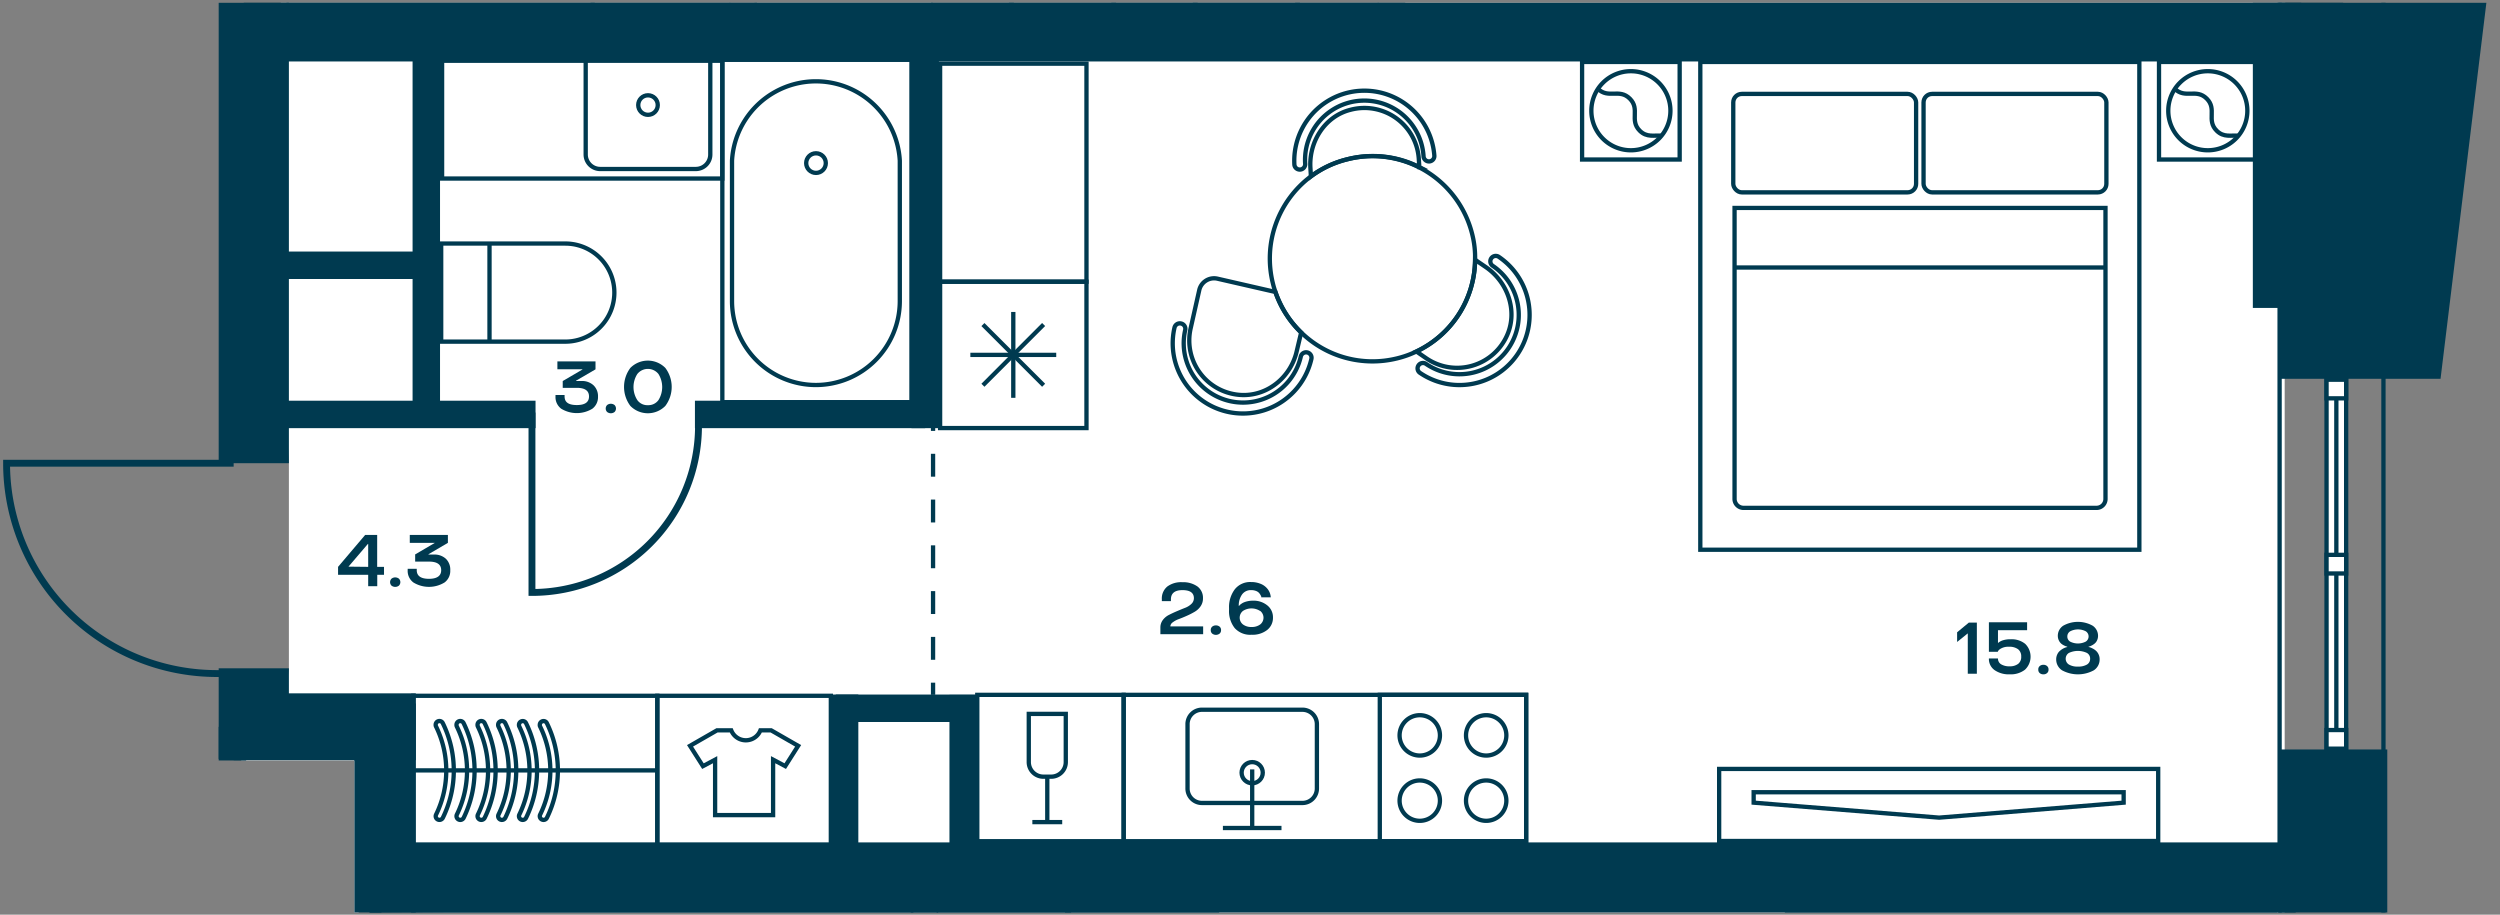 <svg id="Слой_1" data-name="Слой 1" xmlns="http://www.w3.org/2000/svg" xmlns:xlink="http://www.w3.org/1999/xlink" viewBox="0 0 581.1 212.6"><rect x="0" y="0" width="581.1" height="212.6" fill="#808080" stroke="none"/><defs><clipPath id="clip-path"><polygon points="0 0.65 0 176.77 82.38 176.77 82.38 212.1 580.82 212.1 580.82 0.65 0 0.65" fill="none"/></clipPath></defs><path d="M86.43,212.1H531.05v-2.85ZM56.07,176.77h26.3V212.1h1V174.5l-27.27-1.26Z" fill="#fff"/><polygon points="61.05 6.25 67.15 107.67 67.15 155.34 65.39 168.45 87.55 172.25 89.25 203.83 531.05 198.57 531.05 5.08 61.05 6.25" fill="#fff"/><polygon points="65.27 0.65 65.05 5 531.22 4.17 531.19 0.65 65.27 0.65" fill="#fff"/><g clip-path="url(#clip-path)"><rect x="-561.43" y="-447.32" width="1115.44" height="2194.74" fill="none" stroke="#003a50" stroke-miterlimit="10"/><polygon points="-536.61 638.67 -536.61 1724.47 529.87 1724.47 529.87 -422.87 -536.61 -423.02 -536.61 569.89 -536.61 638.67" fill="none" stroke="#003a50" stroke-miterlimit="10"/></g><rect x="540.78" y="88.26" width="4.56" height="85.76" fill="#fff"/><rect x="540.78" y="88.26" width="4.56" height="85.76" fill="none" stroke="#003a50" stroke-miterlimit="10"/><line x1="543.06" y1="174.02" x2="543.06" y2="88.26" fill="none" stroke="#003a50" stroke-miterlimit="10"/><rect x="540.78" y="169.69" width="4.56" height="4.33" fill="#fff"/><rect x="540.78" y="169.69" width="4.56" height="4.33" fill="none" stroke="#003a50" stroke-miterlimit="10"/><rect x="540.78" y="88.26" width="4.56" height="4.33" fill="#fff"/><rect x="540.78" y="88.26" width="4.56" height="4.33" fill="none" stroke="#003a50" stroke-miterlimit="10"/><rect x="540.78" y="128.97" width="4.56" height="4.33" fill="#fff"/><rect x="540.78" y="128.97" width="4.56" height="4.33" fill="none" stroke="#003a50" stroke-miterlimit="10"/><g clip-path="url(#clip-path)"><rect x="248.05" y="212.12" width="34.83" height="30.54" fill="none" stroke="#003a50" stroke-miterlimit="10"/><rect x="96.07" y="212.37" width="115.74" height="29.57" fill="none" stroke="#003a50" stroke-miterlimit="10"/><rect x="218.21" y="212.37" width="30.26" height="30.26" fill="none" stroke="#003a50" stroke-miterlimit="10"/></g><rect x="152.78" y="161.73" width="40.34" height="34.69" fill="none" stroke="#003a50" stroke-miterlimit="10"/><g clip-path="url(#clip-path)"><path d="M179.25,169.76h-2.5a3.64,3.64,0,0,1-6.78,0h-3.31l-6.27,3.6,3,4.72,2.83-1.5v12.88H179.7V176.58l2.82,1.5,3-4.72Z" fill="none" stroke="#003a50" stroke-miterlimit="10"/></g><rect x="96.07" y="161.73" width="56.72" height="34.69" fill="none" stroke="#003a50" stroke-miterlimit="10"/><g clip-path="url(#clip-path)"><path d="M111,168.48a.87.87,0,0,1,1.66-.38,25.09,25.09,0,0,1,0,22,.89.89,0,0,1-1.17.39.87.87,0,0,1-.4-1.16,23.29,23.29,0,0,0,0-20.43A.85.85,0,0,1,111,168.48Z" fill="none" stroke="#003a50" stroke-miterlimit="10"/><path d="M115.79,168.48a.87.87,0,0,1,1.66-.38,25.09,25.09,0,0,1,0,22,.89.89,0,0,1-1.17.39.87.87,0,0,1-.4-1.16,23.29,23.29,0,0,0,0-20.43A.85.85,0,0,1,115.79,168.48Z" fill="none" stroke="#003a50" stroke-miterlimit="10"/><path d="M120.63,168.48a.87.87,0,0,1,.49-.78.85.85,0,0,1,1.16.4,25,25,0,0,1,0,22,.87.87,0,0,1-1.16.39.86.86,0,0,1-.4-1.16,23.29,23.29,0,0,0,0-20.43A.85.85,0,0,1,120.63,168.48Z" fill="none" stroke="#003a50" stroke-miterlimit="10"/><path d="M125.47,168.48a.88.88,0,0,1,.48-.78.86.86,0,0,1,1.17.4,25,25,0,0,1,0,22,.87.87,0,0,1-1.16.39.86.86,0,0,1-.4-1.16,23.29,23.29,0,0,0,0-20.43A.73.73,0,0,1,125.47,168.48Z" fill="none" stroke="#003a50" stroke-miterlimit="10"/><path d="M106.11,168.48a.87.87,0,0,1,1.66-.38,25.09,25.09,0,0,1,0,22,.88.88,0,0,1-1.17.39.87.87,0,0,1-.4-1.16,23.29,23.29,0,0,0,0-20.43A.85.85,0,0,1,106.11,168.48Z" fill="none" stroke="#003a50" stroke-miterlimit="10"/><path d="M101.27,168.48a.87.87,0,0,1,1.66-.38,25,25,0,0,1,0,22,.88.88,0,0,1-1.16.39.85.85,0,0,1-.4-1.16,23.29,23.29,0,0,0,0-20.43A.75.75,0,0,1,101.27,168.48Z" fill="none" stroke="#003a50" stroke-miterlimit="10"/></g><line x1="96.07" y1="179.07" x2="152.79" y2="179.07" fill="none" stroke="#003a50" stroke-miterlimit="10"/><rect x="227.16" y="161.51" width="34.02" height="34.02" fill="none" stroke="#003a50" stroke-miterlimit="10"/><line x1="243.43" y1="180.53" x2="243.43" y2="191.09" fill="none" stroke="#003a50" stroke-miterlimit="10"/><g clip-path="url(#clip-path)"><path d="M244.34,180.53h-1.82a3.39,3.39,0,0,1-3.39-3.39v-11.2h8.6v11.2A3.39,3.39,0,0,1,244.34,180.53Z" fill="none" stroke="#003a50" stroke-miterlimit="10"/></g><line x1="239.96" y1="191.09" x2="246.9" y2="191.09" fill="none" stroke="#003a50" stroke-miterlimit="10"/><rect x="320.72" y="161.51" width="34.02" height="34.02" fill="none" stroke="#003a50" stroke-miterlimit="10"/><g clip-path="url(#clip-path)"><path d="M350.14,186.1a4.69,4.69,0,1,1-4.69-4.69A4.69,4.69,0,0,1,350.14,186.1Z" fill="none" stroke="#003a50" stroke-miterlimit="10"/><path d="M334.7,186.1a4.69,4.69,0,1,1-4.69-4.69A4.69,4.69,0,0,1,334.7,186.1Z" fill="none" stroke="#003a50" stroke-miterlimit="10"/><path d="M350.14,170.93a4.69,4.69,0,1,1-4.69-4.69A4.69,4.69,0,0,1,350.14,170.93Z" fill="none" stroke="#003a50" stroke-miterlimit="10"/><path d="M334.7,170.93a4.69,4.69,0,1,1-4.69-4.69A4.69,4.69,0,0,1,334.7,170.93Z" fill="none" stroke="#003a50" stroke-miterlimit="10"/><path d="M302.74,186.64H279.39a3.35,3.35,0,0,1-3.36-3.36V168.33a3.35,3.35,0,0,1,3.36-3.36h23.35a3.36,3.36,0,0,1,3.36,3.36v14.95A3.36,3.36,0,0,1,302.74,186.64Z" fill="none" stroke="#003a50" stroke-miterlimit="10"/><circle cx="291.06" cy="179.6" r="2.46" fill="none" stroke="#003a50" stroke-miterlimit="10"/></g><line x1="291.06" y1="178.84" x2="291.06" y2="192.46" fill="none" stroke="#003a50" stroke-miterlimit="10"/><line x1="284.25" y1="192.46" x2="297.87" y2="192.46" fill="none" stroke="#003a50" stroke-miterlimit="10"/><rect x="261.19" y="161.51" width="93.55" height="34.02" fill="none" stroke="#003a50" stroke-miterlimit="10"/><rect x="399.6" y="178.73" width="102.05" height="16.75" fill="none" stroke="#003a50" stroke-miterlimit="10"/><polygon points="493.62 186.57 450.73 190.05 407.62 186.57 407.62 184.15 493.62 184.15 493.62 186.57" fill="none" stroke="#003a50" stroke-miterlimit="10"/><g clip-path="url(#clip-path)"><path d="M274.55,75.2a1.26,1.26,0,0,1,.94,1.51,13.78,13.78,0,1,0,26.87,6.16,1.26,1.26,0,0,1,2.46.57A16.3,16.3,0,0,1,273,76.15,1.27,1.27,0,0,1,274.55,75.2Z" fill="none" stroke="#003a50" stroke-miterlimit="10"/><path d="M329.72,84.92a1.26,1.26,0,0,1,1.75-.33A13.78,13.78,0,1,0,347,61.81a1.26,1.26,0,1,1,1.42-2.08,16.3,16.3,0,0,1-18.36,26.94A1.25,1.25,0,0,1,329.72,84.92Z" fill="none" stroke="#003a50" stroke-miterlimit="10"/><path d="M332.22,37.52a1.26,1.26,0,0,1-1.33-1.18A13.78,13.78,0,1,0,303.37,38a1.26,1.26,0,1,1-2.51.16,16.3,16.3,0,0,1,32.54-1.94A1.25,1.25,0,0,1,332.22,37.52Z" fill="none" stroke="#003a50" stroke-miterlimit="10"/><path d="M288.75,91.82a12.69,12.69,0,0,1-12-15.48l2-8.88A3.53,3.53,0,0,1,283,64.78l13.44,3.08a23.73,23.73,0,0,0,6,9.44l-1,4.2C300.15,87.46,294.87,92,288.75,91.82Z" fill="none" stroke="#003a50" stroke-miterlimit="10"/><path d="M331.55,83.3l-2.32-1.6a23.81,23.81,0,0,0,13.64-21.32l2.52,1.72c5,3.44,7.4,10,5,15.64A12.7,12.7,0,0,1,331.55,83.3Z" fill="none" stroke="#003a50" stroke-miterlimit="10"/><path d="M304.71,41l-.12-2c-.36-6.12,3.4-12,9.32-13.48a12.66,12.66,0,0,1,15.88,11.48l.12,1.84A23.93,23.93,0,0,0,313.27,37,23.5,23.5,0,0,0,304.71,41Z" fill="none" stroke="#003a50" stroke-miterlimit="10"/><path d="M302.47,77.3a23.73,23.73,0,0,1-6-9.44,16.51,16.51,0,0,1-.6-2A23.85,23.85,0,0,1,304.71,41a23.5,23.5,0,0,1,8.56-4,23.87,23.87,0,0,1,28.92,17.4,22.12,22.12,0,0,1,.68,6A23.81,23.81,0,0,1,329.23,81.7a22.85,22.85,0,0,1-4.48,1.6A23.8,23.8,0,0,1,302.47,77.3Z" fill="none" stroke="#003a50" stroke-miterlimit="10"/><rect x="216.9" y="-24.78" width="103.02" height="25.39" fill="none" stroke="#003a50" stroke-miterlimit="10"/><rect x="234.75" y="-22.72" width="24.4" height="25.04" rx="2.83" fill="none" stroke="#003a50" stroke-miterlimit="10"/><rect x="277.48" y="-22.72" width="24.4" height="25.04" rx="2.83" fill="none" stroke="#003a50" stroke-miterlimit="10"/></g><rect x="167.9" y="13.9" width="43.96" height="79.58" fill="none" stroke="#003a50" stroke-miterlimit="10"/><g clip-path="url(#clip-path)"><path d="M189.67,89.49h0A19.52,19.52,0,0,1,170.15,70V37.35a19.53,19.53,0,0,1,39,0V70A19.52,19.52,0,0,1,189.67,89.49Z" fill="none" stroke="#003a50" stroke-miterlimit="10"/><circle cx="189.67" cy="37.91" r="2.28" fill="none" stroke="#003a50" stroke-miterlimit="10"/></g><rect x="102.76" y="14.12" width="65.14" height="27.38" fill="none" stroke="#003a50" stroke-miterlimit="10"/><rect x="218.52" y="14.8" width="34.02" height="50.68" fill="none" stroke="#003a50" stroke-miterlimit="10"/><g clip-path="url(#clip-path)"><path d="M131.4,79.41H102.55V56.61H131.4a11.4,11.4,0,1,1,0,22.8Z" fill="none" stroke="#003a50" stroke-miterlimit="10"/></g><line x1="113.78" y1="56.61" x2="113.78" y2="79.41" fill="none" stroke="#003a50" stroke-miterlimit="10"/><g clip-path="url(#clip-path)"><path d="M136.14,35.92v-23a3.37,3.37,0,0,1,3.36-3.36h22.25a3.36,3.36,0,0,1,3.35,3.36v23a3.36,3.36,0,0,1-3.35,3.36H139.5A3.37,3.37,0,0,1,136.14,35.92Z" fill="none" stroke="#003a50" stroke-miterlimit="10"/><circle cx="150.62" cy="24.42" r="2.27" fill="none" stroke="#003a50" stroke-miterlimit="10"/></g><rect x="218.52" y="65.48" width="34.02" height="34.02" fill="none" stroke="#003a50" stroke-miterlimit="10"/><line x1="235.53" y1="92.47" x2="235.53" y2="72.51" fill="none" stroke="#003a50" stroke-miterlimit="10"/><line x1="245.51" y1="82.49" x2="225.55" y2="82.49" fill="none" stroke="#003a50" stroke-miterlimit="10"/><line x1="242.58" y1="89.55" x2="228.47" y2="75.44" fill="none" stroke="#003a50" stroke-miterlimit="10"/><line x1="242.58" y1="75.43" x2="228.47" y2="89.55" fill="none" stroke="#003a50" stroke-miterlimit="10"/><g clip-path="url(#clip-path)"><rect x="500.69" y="-22.57" width="22.68" height="22.68" fill="none" stroke="#003a50" stroke-miterlimit="10"/><rect x="366.59" y="-22.57" width="22.68" height="22.68" fill="none" stroke="#003a50" stroke-miterlimit="10"/></g><rect x="367.74" y="14.4" width="22.68" height="22.68" fill="none" stroke="#003a50" stroke-miterlimit="10"/><g clip-path="url(#clip-path)"><path d="M385.58,32.24a9.19,9.19,0,1,1,0-13A9.19,9.19,0,0,1,385.58,32.24Z" fill="none" stroke="#003a50" stroke-miterlimit="10"/><path d="M386.21,31.55c-1.7-.17-3.42.48-5.07-1.17-2.44-2.44.15-5-2.3-7.45s-5,.13-7.45-2.31" fill="none" stroke="#003a50" stroke-miterlimit="10"/></g><rect x="501.84" y="14.4" width="22.68" height="22.68" fill="none" stroke="#003a50" stroke-miterlimit="10"/><g clip-path="url(#clip-path)"><path d="M519.68,32.24a9.19,9.19,0,1,1,0-13A9.19,9.19,0,0,1,519.68,32.24Z" fill="none" stroke="#003a50" stroke-miterlimit="10"/><path d="M520.3,31.55c-1.69-.17-3.41.48-5.06-1.17-2.44-2.44.14-5-2.3-7.45s-5,.13-7.46-2.31" fill="none" stroke="#003a50" stroke-miterlimit="10"/><path d="M426.25,260.59a3.11,3.11,0,0,1-3.33,2.83H418.7a3.11,3.11,0,0,1-3.33-2.83V212.4H528.76v47.77a3.11,3.11,0,0,1-3.33,2.83h-4.22a3.1,3.1,0,0,1-3.32-2.83V217.35H426.25Z" fill="none" stroke="#003a50" stroke-miterlimit="10"/><rect x="394.07" y="-113.28" width="102.05" height="113.39" fill="none" stroke="#003a50" stroke-miterlimit="10"/></g><rect x="395.22" y="14.4" width="102.05" height="113.38" fill="none" stroke="#003a50" stroke-miterlimit="10"/><g clip-path="url(#clip-path)"><path d="M487.27,118.05h-82a2.09,2.09,0,0,1-2.09-2.08V48.33h86.22V116A2.08,2.08,0,0,1,487.27,118.05Z" fill="none" stroke="#003a50" stroke-miterlimit="10"/><rect x="402.88" y="21.83" width="42.5" height="22.88" rx="1.98" fill="none" stroke="#003a50" stroke-miterlimit="10"/><rect x="447.11" y="21.83" width="42.5" height="22.88" rx="1.98" fill="none" stroke="#003a50" stroke-miterlimit="10"/></g><line x1="489.61" y1="62.18" x2="402.88" y2="62.18" fill="none" stroke="#003a50" stroke-miterlimit="10"/><g clip-path="url(#clip-path)"><rect x="67.08" y="-33.8" width="70.69" height="34.02" fill="none" stroke="#003a50" stroke-miterlimit="10"/><rect x="326.74" y="-95.34" width="31.72" height="95.46" fill="none" stroke="#003a50" stroke-miterlimit="10"/><line x1="342.6" y1="0.11" x2="342.6" y2="-94.69" fill="none" stroke="#003a50" stroke-miterlimit="10"/><rect x="175.88" y="-94.69" width="40.48" height="94.87" fill="none" stroke="#003a50" stroke-miterlimit="10"/><rect x="137.77" y="-94.78" width="31.48" height="95.25" fill="none" stroke="#003a50" stroke-miterlimit="10"/><line x1="153.51" y1="0.29" x2="153.51" y2="-94.6" fill="none" stroke="#003a50" stroke-miterlimit="10"/><path d="M162.36,95.89V99a38.71,38.71,0,0,1-38.71,38.71V95.89" fill="none" stroke="#003a50" stroke-miterlimit="10" stroke-width="1.6"/><path d="M54.31,156.56H50.43a48.89,48.89,0,0,1-48.9-48.89H54.31" fill="none" stroke="#003a50" stroke-miterlimit="10" stroke-width="1.6"/><rect x="56.65" y="0.5" width="488" height="13.79" fill="#003a50"/><rect x="50.83" y="-37.56" width="16.32" height="145.23" fill="#003a50"/><rect x="50.83" y="155.34" width="16.32" height="21.06" fill="#003a50"/><rect x="85.9" y="163.52" width="10.75" height="78.67" fill="#003a50"/><rect x="54.31" y="161.16" width="42.34" height="15.54" fill="#003a50"/><rect x="85.9" y="195.81" width="447.72" height="16.32" fill="#003a50"/><polygon points="529.62 88.05 529.62 -7.69 578.95 -7.69 567.28 88.05 529.62 88.05" fill="#003a50" fill-rule="evenodd"/><rect x="529.62" y="174.21" width="25.28" height="96.07" fill="#003a50"/><rect x="523.65" y="-5.73" width="11.25" height="77.3" fill="#003a50"/><rect x="50.83" y="168.93" width="6.38" height="73.25" fill="#003a50"/><rect x="161.53" y="93.14" width="53.52" height="6.38" fill="#003a50"/><rect x="211.86" y="5" width="6.38" height="94.52" fill="#003a50"/><rect x="211.69" y="202.85" width="6.38" height="39.33" fill="#003a50"/><rect x="194.26" y="161.44" width="32.9" height="6.38" fill="#003a50"/><rect x="220.69" y="161.51" width="6.38" height="40.24" fill="#003a50"/><rect x="193.13" y="161.44" width="6.38" height="40.31" fill="#003a50"/><rect x="61.05" y="93.14" width="63.43" height="6.38" fill="#003a50"/><rect x="66.52" y="58.47" width="33.64" height="6.38" fill="#003a50"/><rect x="82.3" y="174.5" width="6.38" height="58.66" fill="#003a50"/><rect x="95.9" y="5" width="6.38" height="92.32" fill="#003a50"/><line x1="216.88" y1="97.33" x2="216.88" y2="100.16" fill="none" stroke="#003a50" stroke-miterlimit="10"/><line x1="216.88" y1="105.48" x2="216.88" y2="156.02" fill="none" stroke="#003a50" stroke-miterlimit="10" stroke-dasharray="5.32 5.32"/><line x1="216.88" y1="158.68" x2="216.88" y2="161.51" fill="none" stroke="#003a50" stroke-miterlimit="10"/><rect x="320.25" y="-99.25" width="6.38" height="102.25" fill="#003a50"/><rect x="169.58" y="-99.75" width="6.38" height="102.75" fill="#003a50"/></g><g clip-path="url(#clip-path)"><path d="M87.69,136.25H85.58V133.6h-7v-1.84l6.3-7.42h2.79v7.42h1.59v1.84H87.69Zm-2.11-4.49v-5.33h-.07L81,131.71v0Z" fill="#003a50"/><path d="M91,136.12a1.15,1.15,0,0,1,0-1.61,1.4,1.4,0,0,1,1.73,0,1.15,1.15,0,0,1,0,1.61,1.4,1.4,0,0,1-1.73,0Z" fill="#003a50"/><path d="M101.07,126.18H95.25v-1.84h8.86v1.84l-4.52,2.65v.07h1.28a3.9,3.9,0,0,1,2.79,1,3.52,3.52,0,0,1,1,2.67,3.32,3.32,0,0,1-1.33,2.82,6.93,6.93,0,0,1-7.24,0,3.35,3.35,0,0,1-1.33-2.85v-.33h2.11v.33c0,1.36,1,2,2.84,2s2.84-.67,2.84-2-.94-2-2.84-2H96.5v-1.67l4.57-2.68Z" fill="#003a50"/><path d="M135.38,85.83h-5.82V84h8.86v1.85l-4.53,2.64v.07h1.28a3.9,3.9,0,0,1,2.79,1A3.5,3.5,0,0,1,139,92.22,3.35,3.35,0,0,1,137.69,95a6.93,6.93,0,0,1-7.24,0,3.35,3.35,0,0,1-1.33-2.85v-.33h2.11v.33c0,1.36.94,2,2.84,2s2.84-.67,2.84-2-.95-2-2.84-2H130.8V88.57l4.58-2.68Z" fill="#003a50"/><path d="M141.12,95.76a1.15,1.15,0,0,1,0-1.61,1.4,1.4,0,0,1,1.73,0,1.15,1.15,0,0,1,0,1.61,1.4,1.4,0,0,1-1.73,0Z" fill="#003a50"/><path d="M146.52,94.35a7.37,7.37,0,0,1,0-8.83,5.71,5.71,0,0,1,8.13,0,7.33,7.33,0,0,1,0,8.83,5.69,5.69,0,0,1-8.13,0ZM153.05,93a5.73,5.73,0,0,0,0-6.07,3.14,3.14,0,0,0-4.91,0,5.62,5.62,0,0,0,0,6.07,2.86,2.86,0,0,0,2.45,1.18A2.89,2.89,0,0,0,153.05,93Z" fill="#003a50"/><path d="M279.66,147.41h-9.94v-1.56a2.85,2.85,0,0,1,.58-1.75,4,4,0,0,1,1.45-1.19c.5-.26,1.12-.55,1.87-.87s1.32-.55,1.88-.77a4.32,4.32,0,0,0,1.44-.91,1.82,1.82,0,0,0,.57-1.31c0-1.25-.89-1.88-2.66-1.88s-2.68.72-2.68,2.16v.4h-2.11v-.4a3.6,3.6,0,0,1,1.27-3,5.4,5.4,0,0,1,3.51-1,5.72,5.72,0,0,1,3.51,1,3.29,3.29,0,0,1,1.27,2.75,3.17,3.17,0,0,1-.55,1.84,4.28,4.28,0,0,1-1.41,1.3,17.49,17.49,0,0,1-1.83.93q-.94.42-1.83.75a5.26,5.26,0,0,0-1.4.75,1.22,1.22,0,0,0-.57.95h7.63Z" fill="#003a50"/><path d="M281.76,147.27a1,1,0,0,1-.33-.8,1,1,0,0,1,.33-.81,1.4,1.4,0,0,1,1.73,0,1,1,0,0,1,.33.81,1,1,0,0,1-.33.8,1.4,1.4,0,0,1-1.73,0Z" fill="#003a50"/><path d="M295.38,138.85h-2.21s0-.06,0-.17a2.53,2.53,0,0,0-.22-.44,2.28,2.28,0,0,0-.38-.5,1.93,1.93,0,0,0-.71-.41,3,3,0,0,0-1-.16,2.49,2.49,0,0,0-2.15,1,4.39,4.39,0,0,0-.77,2.68H288a1.8,1.8,0,0,1,.44-.43,3.55,3.55,0,0,1,.61-.37,4.87,4.87,0,0,1,.95-.3,5.43,5.43,0,0,1,1.22-.13,5.05,5.05,0,0,1,3.37,1.11,3.51,3.51,0,0,1,1.3,2.8,3.57,3.57,0,0,1-1.36,2.91,5.49,5.49,0,0,1-3.6,1.1A4.84,4.84,0,0,1,287,146a6.36,6.36,0,0,1-1.32-4.27v-.41A6.85,6.85,0,0,1,287,137a4.54,4.54,0,0,1,3.81-1.71,5.61,5.61,0,0,1,2.12.38,3.82,3.82,0,0,1,1.44.93A3.46,3.46,0,0,1,295.38,138.85ZM292.87,142a3.65,3.65,0,0,0-3.95,0,2,2,0,0,0,0,3.15,3.21,3.21,0,0,0,2,.59,3.26,3.26,0,0,0,2-.59,2,2,0,0,0,0-3.15Z" fill="#003a50"/><path d="M457.39,147.22l-2.48,2v-2.25l2.73-2.26h1.86v11.9h-2.11Z" fill="#003a50"/><path d="M467.4,148.59a5,5,0,0,1,3.34,1.07,4.17,4.17,0,0,1-.05,6,5.37,5.37,0,0,1-3.54,1.08,5.75,5.75,0,0,1-3.56-1,3.16,3.16,0,0,1-1.29-2.68h2.11a1.53,1.53,0,0,0,.7,1.33,3.61,3.61,0,0,0,2,.49,3.17,3.17,0,0,0,2-.58,2,2,0,0,0,.7-1.68,2.05,2.05,0,0,0-.73-1.71,3.34,3.34,0,0,0-2.08-.58,3.54,3.54,0,0,0-1.91.42,1.84,1.84,0,0,0-.7.64l0,.12H462.3v-6.87h8.88v1.84h-6.77v3h0a1.91,1.91,0,0,1,.4-.31,3.89,3.89,0,0,1,.54-.27A5.66,5.66,0,0,1,467.4,148.59Z" fill="#003a50"/><path d="M474.1,156.44a1,1,0,0,1-.32-.8,1,1,0,0,1,.32-.81,1.24,1.24,0,0,1,.87-.3,1.2,1.2,0,0,1,.86.3,1,1,0,0,1,.33.81,1,1,0,0,1-.33.8,1.2,1.2,0,0,1-.86.3A1.24,1.24,0,0,1,474.1,156.44Z" fill="#003a50"/><path d="M486.68,155.81a7.73,7.73,0,0,1-7.37,0,3,3,0,0,1-1.37-2.56,2.7,2.7,0,0,1,.26-1.16,2.29,2.29,0,0,1,.66-.85,3.91,3.91,0,0,1,1.39-.78l.26-.06v-.09a3.32,3.32,0,0,1-.76-.29,3,3,0,0,1-.67-.44,2.35,2.35,0,0,1-.54-.76,2.41,2.41,0,0,1-.22-1,2.8,2.8,0,0,1,1.25-2.38,7,7,0,0,1,6.85,0,2.83,2.83,0,0,1,1.25,2.38,2.43,2.43,0,0,1-.22,1,2,2,0,0,1-.55.75,3.72,3.72,0,0,1-1.2.68l-.22.05v.09l.28.06a5.42,5.42,0,0,1,.62.27,3.43,3.43,0,0,1,.77.51,2.55,2.55,0,0,1,.62.82,2.63,2.63,0,0,1,.27,1.19A3,3,0,0,1,486.68,155.81Zm-5.79-1.35a3.84,3.84,0,0,0,2.1.48,3.94,3.94,0,0,0,2.1-.47,1.51,1.51,0,0,0,.74-1.35,1.49,1.49,0,0,0-.74-1.35,4.93,4.93,0,0,0-4.2,0,1.59,1.59,0,0,0,0,2.69Zm-.36-6.52a1.36,1.36,0,0,0,.64,1.19,4,4,0,0,0,3.65,0,1.42,1.42,0,0,0,0-2.39,3.94,3.94,0,0,0-3.62,0A1.38,1.38,0,0,0,480.53,147.94Z" fill="#003a50"/></g></svg>